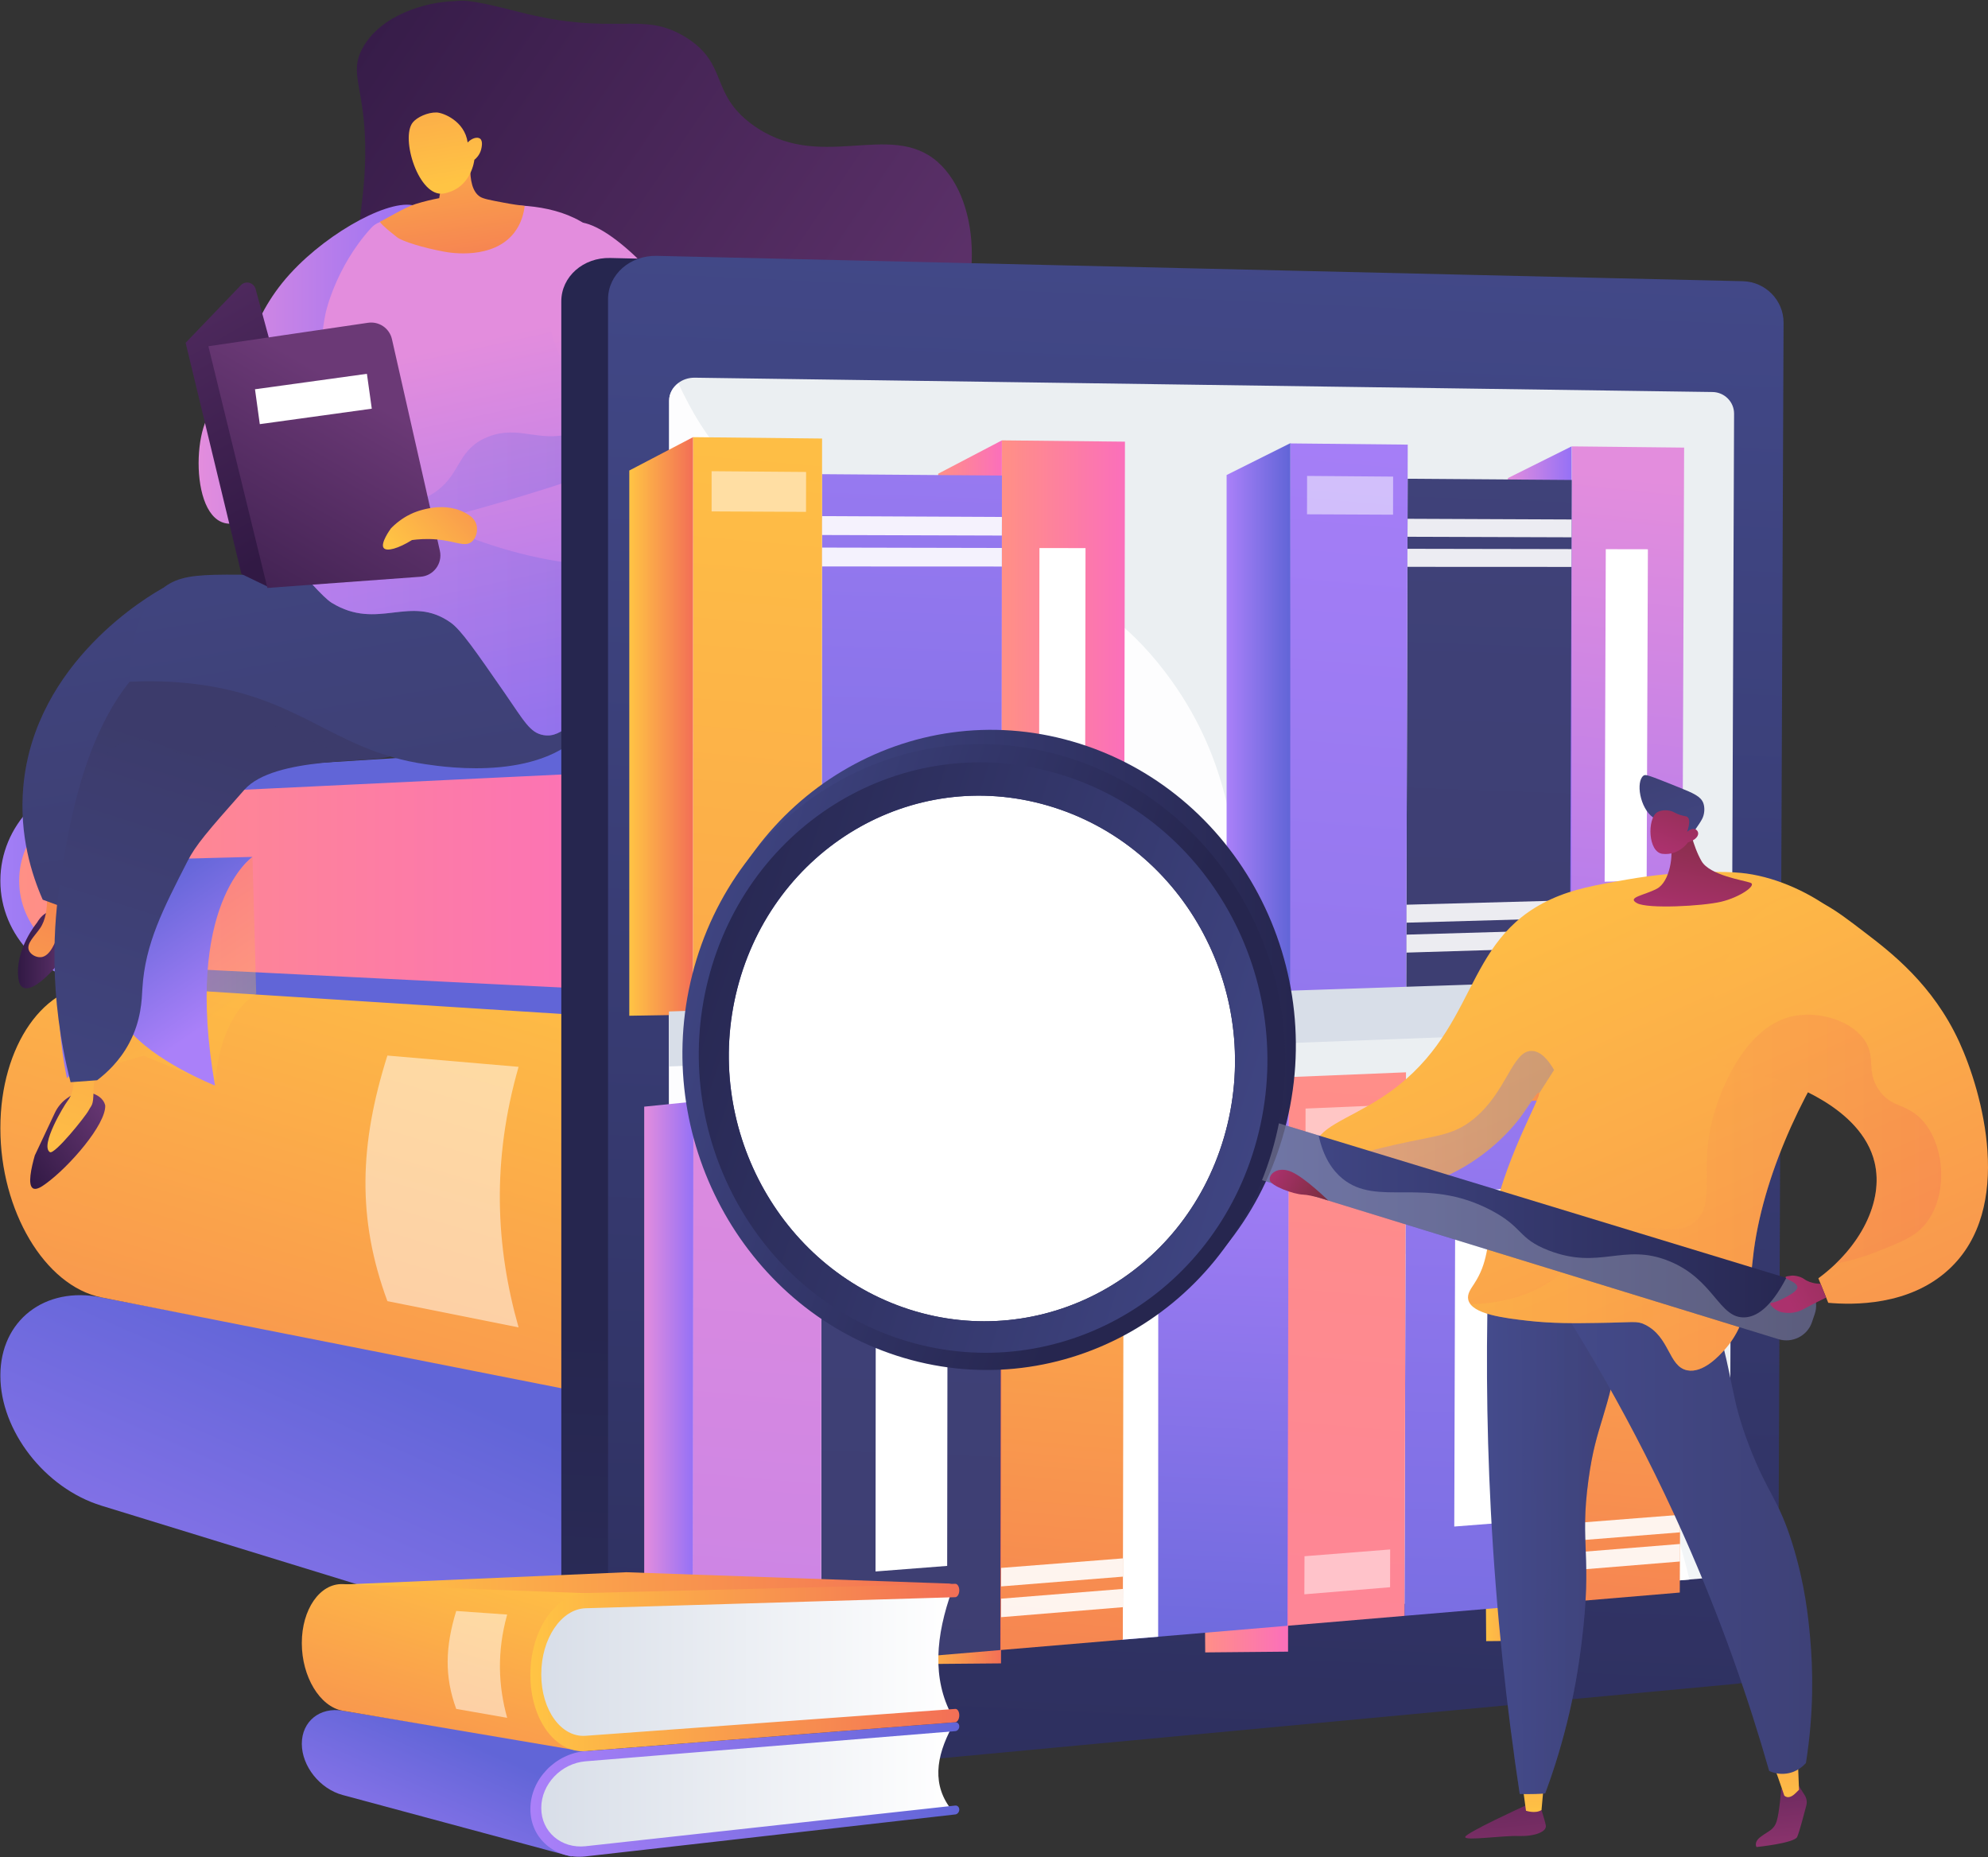 <svg version="1.2" xmlns="http://www.w3.org/2000/svg" viewBox="0 0 2611 2439" width="2611" height="2439"><rect x="0" y="0" width="2611" height="2439" fill="#333333" stroke="none"/><defs><linearGradient id="P" gradientUnits="userSpaceOnUse"/><linearGradient id="g1" x1="27.6" y1="2394.3" x2="327.6" y2="1711.8" href="#P"><stop stop-color="#aa80f9"/><stop offset="1" stop-color="#6165d7"/></linearGradient><linearGradient id="g2" x1="2291.4" y1="2199.2" x2="794.5" y2="2199.2" href="#P"><stop stop-color="#d8dee8"/><stop offset="1" stop-color="#fff"/></linearGradient><linearGradient id="g3" x1="760.4" y1="1807.3" x2="2319.3" y2="1807.3" href="#P"><stop stop-color="#aa80f9"/><stop offset="1" stop-color="#6165d7"/></linearGradient><linearGradient id="g4" x1="853.4" y1="1209.6" x2="465.4" y2="2516.4" href="#P"><stop stop-color="#ffc444"/><stop offset="1" stop-color="#f36f56"/></linearGradient><linearGradient id="g5" x1="2291.4" y1="1834.8" x2="794.5" y2="1834.8" href="#P"><stop stop-color="#d8dee8"/><stop offset="1" stop-color="#fff"/></linearGradient><linearGradient id="g6" x1="760.4" y1="1319.3" x2="2319.3" y2="1319.3" href="#P"><stop stop-color="#ffc444"/><stop offset="1" stop-color="#f36f56"/></linearGradient><linearGradient id="g7" x1="23" y1="996.4" x2="861.9" y2="996.4" href="#P"><stop stop-color="#ff9085"/><stop offset="1" stop-color="#fb6fbb"/></linearGradient><linearGradient id="g8" x1="-30" y1="973.6" x2="341.2" y2="977.6" href="#P"><stop stop-color="#aa80f9"/><stop offset="1" stop-color="#6165d7"/></linearGradient><linearGradient id="g9" x1="2291.4" y1="1317.5" x2="794.5" y2="1317.5" href="#P"><stop stop-color="#d8dee8"/><stop offset="1" stop-color="#fff"/></linearGradient><linearGradient id="g10" x1="760.4" y1="978.7" x2="2319.3" y2="978.7" href="#P"><stop stop-color="#aa80f9"/><stop offset="1" stop-color="#6165d7"/></linearGradient><linearGradient id="g11" x1="760.4" y1="1287.9" x2="2319.3" y2="1287.9" href="#P"><stop stop-color="#aa80f9"/><stop offset="1" stop-color="#6165d7"/></linearGradient><linearGradient id="g12" x1="79.3" y1="1469.1" x2="-30.1" y2="1307.1" href="#P"><stop stop-color="#ffc444"/><stop offset="1" stop-color="#f36f56"/></linearGradient><linearGradient id="g13" x1="98.2" y1="1464.2" x2="-15.4" y2="1296.1" href="#P"><stop stop-color="#aa80f9"/><stop offset="1" stop-color="#6165d7"/></linearGradient><linearGradient id="g14" x1="580.1" y1="-320.4" x2="1650.6" y2="406.7" href="#P"><stop stop-color="#311944"/><stop offset="1" stop-color="#6b3976"/></linearGradient><linearGradient id="g15" x1="260.9" y1="268.8" x2="559.7" y2="268.8" href="#P"><stop offset="0" stop-color="#e38ddd"/><stop offset="1" stop-color="#9571f6"/></linearGradient><linearGradient id="g16" x1="-27.4" y1="1457.2" x2="98.5" y2="1373" href="#P"><stop stop-color="#311944"/><stop offset="1" stop-color="#6b3976"/></linearGradient><linearGradient id="g17" x1="-32.8" y1="1536.1" x2="206.7" y2="817.4" href="#P"><stop stop-color="#ffc444"/><stop offset="1" stop-color="#f36f56"/></linearGradient><linearGradient id="g18" x1="23.6" y1="1194.8" x2="102.7" y2="1194.8" href="#P"><stop stop-color="#311944"/><stop offset="1" stop-color="#6b3976"/></linearGradient><linearGradient id="g19" x1="-123.4" y1="1452.8" x2="17" y2="1031.6" href="#P"><stop stop-color="#ffc444"/><stop offset="1" stop-color="#f36f56"/></linearGradient><linearGradient id="g20" x1="465.7" y1="724.5" x2="579.1" y2="1380.1" href="#P"><stop stop-color="#40447e"/><stop offset="1" stop-color="#3c3b6b"/></linearGradient><linearGradient id="g21" x1="-187.9" y1="1331.6" x2="-42.2" y2="870.4" href="#P"><stop stop-color="#40447e"/><stop offset="1" stop-color="#3c3b6b"/></linearGradient><linearGradient id="g22" x1="83.5" y1="1442.6" x2="231.9" y2="972.7" href="#P"><stop stop-color="#40447e"/><stop offset="1" stop-color="#3c3b6b"/></linearGradient><linearGradient id="g23" x1="546.7" y1="732.7" x2="653.1" y2="1348.2" href="#P"><stop stop-color="#40447e"/><stop offset="1" stop-color="#3c3b6b"/></linearGradient><linearGradient id="g24" x1="1090.2" y1="344.4" x2="1221.1" y2="942.7" href="#P"><stop offset="0" stop-color="#e38ddd"/><stop offset="1" stop-color="#9571f6"/></linearGradient><linearGradient id="g25" x1="646.5" y1="96.1" x2="690.5" y2="404" href="#P"><stop stop-color="#ffc444"/><stop offset="1" stop-color="#f36f56"/></linearGradient><linearGradient id="g26" x1="535.6" y1="251" x2="471.3" y2="-130.5" href="#P"><stop stop-color="#ffc444"/><stop offset="1" stop-color="#f36f56"/></linearGradient><linearGradient id="g27" x1="351.2" y1="507.8" x2="870.4" y2="507.8" href="#P"><stop stop-color="#aa80f9"/><stop offset="1" stop-color="#6165d7"/></linearGradient><linearGradient id="g28" x1="1042.9" y1="369.1" x2="1178.5" y2="988.9" href="#P"><stop offset="0" stop-color="#e38ddd"/><stop offset="1" stop-color="#9571f6"/></linearGradient><linearGradient id="g29" x1="20.3" y1="921.5" x2="-309.5" y2="346" href="#P"><stop stop-color="#311944"/><stop offset="1" stop-color="#6b3976"/></linearGradient><linearGradient id="g30" x1="45.6" y1="739.7" x2="249.4" y2="388.3" href="#P"><stop stop-color="#311944"/><stop offset="1" stop-color="#6b3976"/></linearGradient><linearGradient id="g31" x1="506.7" y1="709.9" x2="666.6" y2="559.1" href="#P"><stop stop-color="#ffc444"/><stop offset="1" stop-color="#f36f56"/></linearGradient><linearGradient id="g32" x1="2843.9" y1="1831.3" x2="2706.1" y2="4820" href="#P"><stop offset="0" stop-color="#26264f"/><stop offset="1" stop-color="#444b8c"/></linearGradient><linearGradient id="g33" x1="2981.7" y1="174.3" x2="2843.9" y2="3163" href="#P"><stop stop-color="#444b8c"/><stop offset="1" stop-color="#26264f"/></linearGradient><linearGradient id="g34" x1="2683.7" y1="353.6" x2="2567.6" y2="2873.8" href="#P"><stop offset=".5" stop-color="#ebeff2"/><stop offset="1" stop-color="#fff"/></linearGradient><linearGradient id="g35" x1="1315" y1="578.3" x2="1477.5" y2="578.3" href="#P"><stop stop-color="#ff9085"/><stop offset="1" stop-color="#fb6fbb"/></linearGradient><linearGradient id="g36" x1="1232.2" y1="578.3" x2="1315.9" y2="578.3" href="#P"><stop stop-color="#ff9085"/><stop offset="1" stop-color="#fb6fbb"/></linearGradient><linearGradient id="g37" x1="2285.9" y1="190.3" x2="2219.8" y2="1990.5" href="#P"><stop stop-color="#aa80f9"/><stop offset="1" stop-color="#6165d7"/></linearGradient><linearGradient id="g38" x1="2761.4" y1="532.6" x2="2494.2" y2="3521.5" href="#P"><stop stop-color="#ffc444"/><stop offset="1" stop-color="#f36f56"/></linearGradient><linearGradient id="g39" x1="826.5" y1="574.1" x2="910.2" y2="574.1" href="#P"><stop stop-color="#ffc444"/><stop offset="1" stop-color="#f36f56"/></linearGradient><linearGradient id="g40" x1="3859" y1="811.8" x2="3748.4" y2="1828.2" href="#P"><stop offset="0" stop-color="#e38ddd"/><stop offset="1" stop-color="#9571f6"/></linearGradient><linearGradient id="g41" x1="1980.4" y1="586.2" x2="2064.1" y2="586.2" href="#P"><stop offset="0" stop-color="#e38ddd"/><stop offset="1" stop-color="#9571f6"/></linearGradient><linearGradient id="g42" x1="3034.8" y1="217.7" x2="2971.7" y2="1935.4" href="#P"><stop stop-color="#40447e"/><stop offset="1" stop-color="#3c3b6b"/></linearGradient><linearGradient id="g43" x1="3516.7" y1="548.5" x2="3261.9" y2="3398.5" href="#P"><stop stop-color="#aa80f9"/><stop offset="1" stop-color="#6165d7"/></linearGradient><linearGradient id="g44" x1="1611" y1="582" x2="1694.7" y2="582" href="#P"><stop stop-color="#aa80f9"/><stop offset="1" stop-color="#6165d7"/></linearGradient><linearGradient id="g45" x1="3892.8" y1="1352.4" x2="3773" y2="2604.4" href="#P"><stop stop-color="#ffc444"/><stop offset="1" stop-color="#f36f56"/></linearGradient><linearGradient id="g46" x1="1946.9" y1="1399.7" x2="2061.5" y2="1399.7" href="#P"><stop stop-color="#ffc444"/><stop offset="1" stop-color="#f36f56"/></linearGradient><linearGradient id="g47" x1="3054.6" y1="1029.2" x2="2990.9" y2="2762.9" href="#P"><stop stop-color="#aa80f9"/><stop offset="1" stop-color="#6165d7"/></linearGradient><linearGradient id="g48" x1="3532.5" y1="1375.3" x2="3276.7" y2="4237" href="#P"><stop stop-color="#ff9085"/><stop offset="1" stop-color="#fb6fbb"/></linearGradient><linearGradient id="g49" x1="1578" y1="1414.6" x2="1692.6" y2="1414.6" href="#P"><stop stop-color="#ff9085"/><stop offset="1" stop-color="#fb6fbb"/></linearGradient><linearGradient id="g50" x1="2817" y1="1480.2" x2="2770.9" y2="2390.5" href="#P"><stop stop-color="#aa80f9"/><stop offset="1" stop-color="#6165d7"/></linearGradient><linearGradient id="g51" x1="3175.4" y1="1373.8" x2="3050" y2="2685.7" href="#P"><stop stop-color="#ffc444"/><stop offset="1" stop-color="#f36f56"/></linearGradient><linearGradient id="g52" x1="1197.8" y1="1429.9" x2="1315.6" y2="1429.9" href="#P"><stop stop-color="#ffc444"/><stop offset="1" stop-color="#f36f56"/></linearGradient><linearGradient id="g53" x1="2308.6" y1="1039.6" x2="2241.9" y2="2857.4" href="#P"><stop stop-color="#40447e"/><stop offset="1" stop-color="#3c3b6b"/></linearGradient><linearGradient id="g54" x1="2780" y1="1398.7" x2="2511.7" y2="4400.5" href="#P"><stop offset="0" stop-color="#e38ddd"/><stop offset="1" stop-color="#9571f6"/></linearGradient><linearGradient id="g55" x1="846.1" y1="1446.7" x2="910.7" y2="1446.7" href="#P"><stop offset="0" stop-color="#e38ddd"/><stop offset="1" stop-color="#9571f6"/></linearGradient><linearGradient id="g56" x1="451.8" y1="2064.7" x2="1249.9" y2="2064.7" href="#P"><stop stop-color="#ffc444"/><stop offset="1" stop-color="#f36f56"/></linearGradient><linearGradient id="g57" x1="414.9" y1="2510.8" x2="529.8" y2="2249.5" href="#P"><stop stop-color="#aa80f9"/><stop offset="1" stop-color="#6165d7"/></linearGradient><linearGradient id="g58" x1="709.7" y1="2267.6" x2="1250.4" y2="2267.6" href="#P"><stop stop-color="#d8dee8"/><stop offset="1" stop-color="#fff"/></linearGradient><linearGradient id="g59" x1="696.6" y1="2261.7" x2="1259.9" y2="2261.7" href="#P"><stop stop-color="#aa80f9"/><stop offset="1" stop-color="#6165d7"/></linearGradient><linearGradient id="g60" x1="727.4" y1="2046.9" x2="577" y2="2553.4" href="#P"><stop stop-color="#ffc444"/><stop offset="1" stop-color="#f36f56"/></linearGradient><linearGradient id="g61" x1="709.7" y1="2088.3" x2="1250.4" y2="2088.3" href="#P"><stop stop-color="#d8dee8"/><stop offset="1" stop-color="#fff"/></linearGradient><linearGradient id="g62" x1="696.6" y1="2079.9" x2="1259.9" y2="2079.9" href="#P"><stop stop-color="#ffc444"/><stop offset="1" stop-color="#f36f56"/></linearGradient><linearGradient id="g63" x1="1976.3" y1="2205.9" x2="2001.9" y2="2521.8" href="#P"><stop stop-color="#311944"/><stop offset="1" stop-color="#a03976"/></linearGradient><linearGradient id="g64" x1="1981.1" y1="2386.5" x2="1977" y2="2130.9" href="#P"><stop stop-color="#ffc444"/><stop offset="1" stop-color="#f36f56"/></linearGradient><linearGradient id="g65" x1="2372.6" y1="2196.4" x2="2394.8" y2="2471" href="#P"><stop stop-color="#311944"/><stop offset="1" stop-color="#a03976"/></linearGradient><linearGradient id="g66" x1="2305.1" y1="2381.6" x2="2300.9" y2="2126.2" href="#P"><stop stop-color="#ffc444"/><stop offset="1" stop-color="#f36f56"/></linearGradient><linearGradient id="g67" x1="1951.2" y1="1596.6" x2="2138.7" y2="1596.2" href="#P"><stop stop-color="#444b8c"/><stop offset="1" stop-color="#3e4177"/></linearGradient><linearGradient id="g68" x1="1950.7" y1="1596.4" x2="2138.7" y2="1595.9" href="#P"><stop stop-color="#444b8c"/><stop offset="1" stop-color="#3e4177"/></linearGradient><linearGradient id="g69" x1="2002.5" y1="1587.5" x2="2380.1" y2="1586.6" href="#P"><stop stop-color="#444b8c"/><stop offset="1" stop-color="#3e4177"/></linearGradient><linearGradient id="g70" x1="2285.2" y1="908.5" x2="2969.9" y2="2450.9" href="#P"><stop stop-color="#ffc444"/><stop offset="1" stop-color="#f36f56"/></linearGradient><linearGradient id="g71" x1="2165.2" y1="1193.9" x2="2199.7" y2="1044.6" href="#P"><stop stop-color="#ab316d"/><stop offset="1" stop-color="#792d3d"/></linearGradient><linearGradient id="g72" x1="2185.1" y1="1230.8" x2="2121" y2="1042.1" href="#P"><stop stop-color="#444b8c"/><stop offset="1" stop-color="#3e4177"/></linearGradient><linearGradient id="g73" x1="2158.1" y1="1105.4" x2="2211.2" y2="970.2" href="#P"><stop stop-color="#ab316d"/><stop offset="1" stop-color="#792d3d"/></linearGradient><linearGradient id="g74" x1="1739.8" y1="1380.1" x2="2041.1" y2="1380.1" href="#P"><stop stop-color="#aa80f9"/><stop offset="1" stop-color="#6165d7"/></linearGradient><linearGradient id="g75" x1="2551.7" y1="843.7" x2="3150.5" y2="2192.6" href="#P"><stop stop-color="#ffc444"/><stop offset="1" stop-color="#f36f56"/></linearGradient><linearGradient id="g76" x1="1931.4" y1="1332.5" x2="2549.5" y2="1332.5" href="#P"><stop stop-color="#ffc444"/><stop offset="1" stop-color="#f36f56"/></linearGradient><linearGradient id="g77" x1="1617.9" y1="1463.1" x2="2385.3" y2="1463.1" href="#P"><stop stop-color="#444b8c"/><stop offset="1" stop-color="#26264f"/></linearGradient><linearGradient id="g78" x1="910.3" y1="958.5" x2="1702" y2="958.5" href="#P"><stop stop-color="#444b8c"/><stop offset="1" stop-color="#26264f"/></linearGradient><linearGradient id="g79" x1="949.9" y1="716" x2="1652.1" y2="954.3" href="#P"><stop stop-color="#444b8c"/><stop offset="1" stop-color="#26264f"/></linearGradient><linearGradient id="g80" x1="1652.8" y1="2028.9" x2="710.7" y2="1718" href="#P"><stop stop-color="#444b8c"/><stop offset="1" stop-color="#26264f"/></linearGradient><linearGradient id="g81" x1="2334.2" y1="1680.7" x2="2517.3" y2="1584.5" href="#P"><stop stop-color="#ab316d"/><stop offset="1" stop-color="#792d3d"/></linearGradient><linearGradient id="g82" x1="1685" y1="1515.5" x2="1753.9" y2="1557.3" href="#P"><stop stop-color="#ab316d"/><stop offset="1" stop-color="#792d3d"/></linearGradient></defs><style>.a{fill:url(#g1)}.b{fill:url(#g2)}.c{fill:url(#g3)}.d{fill:url(#g4)}.e{fill:url(#g5)}.f{fill:url(#g6)}.g{fill:url(#g7)}.h{fill:url(#g8)}.i{fill:url(#g9)}.j{fill:url(#g10)}.k{fill:url(#g11)}.l{opacity:.5;mix-blend-mode:soft-light;fill:#fff}.m{opacity:.3;mix-blend-mode:multiply;fill:url(#g12)}.n{fill:url(#g13)}.o{fill:url(#g14)}.p{fill:url(#g15)}.q{fill:url(#g16)}.r{fill:url(#g17)}.s{fill:url(#g18)}.t{fill:url(#g19)}.u{fill:url(#g20)}.v{fill:url(#g21)}.w{opacity:.3;mix-blend-mode:multiply;fill:url(#g22)}.x{fill:url(#g23)}.y{fill:url(#g24)}.z{fill:url(#g25)}.A{fill:url(#g26)}.B{opacity:.3;mix-blend-mode:multiply;fill:url(#g27)}.C{fill:url(#g28)}.D{fill:url(#g29)}.E{fill:url(#g30)}.F{fill:url(#g31)}.G{mix-blend-mode:soft-light;fill:#fff}.H{fill:url(#g32)}.I{fill:url(#g33)}.J{fill:url(#g34)}.K{opacity:.9;mix-blend-mode:soft-light;fill:#fff}.L{fill:#fff}.M{fill:url(#g35)}.N{fill:url(#g36)}.O{fill:url(#g37)}.P{fill:url(#g38)}.Q{fill:url(#g39)}.R{fill:url(#g40)}.S{fill:url(#g41)}.T{fill:url(#g42)}.U{fill:url(#g43)}.V{fill:url(#g44)}.W{fill:#d8dee8}.X{fill:url(#g45)}.Y{fill:url(#g46)}.Z{fill:url(#g47)}.a0{fill:url(#g48)}.a1{fill:url(#g49)}.a2{fill:url(#g50)}.a3{fill:url(#g51)}.a4{fill:url(#g52)}.a5{fill:url(#g53)}.a6{fill:url(#g54)}.a7{fill:url(#g55)}.a8{fill:url(#g56)}.a9{fill:url(#g57)}.aa{fill:url(#g58)}.ab{fill:url(#g59)}.ac{fill:url(#g60)}.ad{fill:url(#g61)}.ae{fill:url(#g62)}.af{fill:url(#g63)}.ag{fill:url(#g64)}.ah{fill:url(#g65)}.ai{fill:url(#g66)}.aj{fill:url(#g67)}.ak{opacity:.3;mix-blend-mode:multiply;fill:url(#g68)}.al{fill:url(#g69)}.am{fill:url(#g70)}.an{fill:url(#g71)}.ao{fill:url(#g72)}.ap{fill:url(#g73)}.aq{opacity:.3;mix-blend-mode:multiply;fill:url(#g74)}.ar{fill:url(#g75)}.as{opacity:.3;mix-blend-mode:multiply;fill:url(#g76)}.at{fill:url(#g77)}.au{fill:url(#g78)}.av{opacity:.3;mix-blend-mode:multiply;fill:#d8dee8}.aw{fill:url(#g79)}.ax{fill:url(#g80)}.ay{fill:url(#g81)}.az{fill:url(#g82)}</style><path class="a" d="m902 2213.7l-768.8-236.4c-74.9-23.1-132.7-99-132.7-170.4v-0.8c0-71.4 57.8-117.6 132.7-102.3l826.4 158.4z"/><path class="b" d="m2291.4 2117.4l-1351.2 81.6c-80.2 4.8-145.7-52-145.7-127.1v-50.9c0-75 65.5-138.5 145.7-141.9l1351.2-56.5z"/><path class="c" d="m2303.8 2132.4l-1352.8 83c-104.6 6.4-190.6-68.1-190.6-166.1v-1.1c0-98 86-181.2 190.6-185.5l1352.8-55.4c8.6-0.3 15.5 6.4 15.5 15.1 0 8.7-6.9 16-15.5 16.4l-1352.8 58c-84.2 3.6-153.3 70.7-153.3 149.5v1.1c0 78.8 69.1 138.9 153.3 133.9l1352.8-80.4c8.6-0.5 15.5 6.1 15.5 14.8 0 8.7-6.9 16.1-15.5 16.7z"/><path class="d" d="m935.3 1862.2l-802.1-158.4c-74.9-15.3-132.7-114.4-132.7-221.6v-1.2c0-107.2 57.8-191.6 132.7-187.9l852.5 42.3z"/><path class="e" d="m2291.4 1784.2l-1279 50.5c-119.7 4.7-217.9-82.8-217.9-195.4v-76.4c0-112.7 98.2-205.1 217.9-206.5l1279-14.9z"/><path class="f" d="m2303.8 1807.3l-1352.8 55.4c-104.6 4.3-190.6-111.9-190.6-259.1v-1.6c0-147.2 86-267.8 190.6-268.9l1352.8-13.8c8.6-0.1 15.5 10.4 15.5 23.4 0 13-6.9 23.7-15.5 23.8l-1352.8 17.8c-84.2 1.1-153.3 98.3-153.3 216.7v1.6c0 118.4 69.1 212.1 153.3 208.9l1352.8-51.4c8.6-0.3 15.5 10 15.5 23 0 13-6.9 23.9-15.5 24.2z"/><path class="g" d="m861.9 1312.4l-736.6-32.8c-57.5-2.6-102.3-49.4-102.3-104.6v-37.5c0-55.3 44.8-102.2 102.3-105.1l736.6-36z"/><path class="h" d="m777.5 1334.1l-644.3-41c-74.9-3.7-132.7-64.6-132.7-136v-0.8c0-71.4 57.8-132.6 132.7-136.6l642.2-40.1c12.4-0.6 126.6 6.4 126.6 15.9 0 9.4-96 18.4-108.3 18.9l-660.5 31.7c-60.7 2.7-108 52-108 110.1v0.8c0 58.1 47.3 107.3 108 109.7l660.5 33c12.3 0.5 108.3 5 108.3 14.5 0 9.4-112.2 20.5-124.5 19.9z"/><path class="i" d="m2291.4 1303.7l-1496.9 13.8v-322.5l1496.9 13.9z"/><path class="j" d="m2303.8 1025.7l-1524.8-12.6c-10.3-0.1-18.6-7.9-18.6-17.4 0-9.5 8.3-17.1 18.6-17l1524.8 15.6c8.6 0 15.5 7.1 15.5 15.8 0 8.7-6.9 15.6-15.5 15.6z"/><path class="k" d="m2303.8 1319.3l-1524.8 15.6c-10.3 0.1-18.6-7.6-18.6-17.1 0-9.5 8.3-17.3 18.6-17.4l1524.8-12.5c8.6-0.1 15.5 6.9 15.5 15.5 0 8.7-6.9 15.8-15.5 15.9z"/><path class="l" d="m681.1 1743.2l-172.3-34.5c-39.9-107.9-36.9-205.9 0-322.5l172.3 14.8c-35.5 123.6-30.1 236.2 0 342.2z"/><path class="m" d="m336.5 1305l-4.9-179.7-171.1 169.9c0 0-87.4 39.3-72.6 120.6l100.9-29.6 93.6 39.4c0 0 2.4-87.5 54.1-120.6z"/><path class="n" d="m142.1 1130.2l189.5-4.9c0 0-91.1 61.6-49.2 300.3 0 0-81.3-32-115.7-76.3l-78.8 66.5c0 0-46.8-204.3 54.2-285.6z"/><path class="o" d="m480.3 323.6c-18.1-11.7-1.6-45.7-0.6-118.9 1.1-89.6-22.7-106.3-3.5-141.5 23.3-43 82.2-60.8 121.2-61.7 8.6-0.2 10.6-4.8 82.7 13.8 129.8 33.6 162.3-2.4 220.5 33.6 56.1 34.8 31.5 72.9 86.1 113.7 88.4 66.1 181.4-5.4 244.6 49.9 59.7 52.4 61.1 185.7-1.7 258.4-71.3 82.5-199.8 57.7-286 41.3-18.1-3.4-109.6-22.6-204.9-93-52.8-38.9-89-80.4-112-111.1-5.4-6.1-13.8-13.4-25-14.6-13.3-1.4-24.1 6.7-29.3 10.3-27.1 18.8-74.4 31.3-92.1 19.8z"/><path class="p" d="m552.8 274.5c-23.2-21.2-106 19.6-160.9 73.7-64.6 63.6-59.6 115.1-115.9 194.1-28 39.3-21.1 184.6 54.2 135.4 52.3-34.1 79.2-79.4 130.9-168.5 51.8-89.4 120.8-208.3 91.7-234.7z"/><path class="q" d="m45.7 1517.4l26.4-56.1c3.8-8 9.6-14.8 16.9-19.7l13.1-8.7c0 0 31.3-0.9 36.1 18.8 1.1 24.9-47.4 80.7-78.1 102.8-5 3.7-12.3 8.6-16.7 6.1-7.5-4.3-2.2-27.3 2.3-43.2z"/><path class="r" d="m95.3 1402.4c4.2 24-1.1 36.6-6.7 43.6-4 4.9-36.4 58.3-23.1 67 6 3.9 47.1-47.2 51.1-55.1 3.6-7 6-5.4 6.2-24.7 0.1-12.7 2.7-22.9 4.8-29.3q-16.2-0.8-32.3-1.5z"/><path class="s" d="m48.6 1211.7c0 0-29.2 34.8-24.5 73.1 4.8 38.2 56-17.7 63.1-36.6 7.1-18.9 15.5-45.8 15.5-45.8 0 0-35.9-22.3-54.1 9.3z"/><path class="t" d="m59.7 1157.1c0 0 8 40.6-7.2 62.1-7.5 10.7-17.7 19.7-14.7 28.4 2 5.8 9.6 10 16.1 9.4 12.3-1.3 19.1-20.2 24-33.5 7.1-19.7 11-61.8 11-61.8z"/><path class="u" d="m83 1191.4q-13.5-4.9-26.9-9.9c-14.1-32-31.2-84.6-25.5-148.5 14.7-164.4 166.8-251.6 183.7-260.9 41.4 20.8 83.4 50.1 84.9 87.1 1.9 46.4-61.3 70.9-120.7 138.8-35.7 40.7-73.8 101.4-95.5 193.4z"/><path class="v" d="m92.7 1421.2c-29.7-116-22.1-210.7-13.5-265.2 12.9-82.4 39.3-250.1 151.2-312.6 24.4-13.6 59.4-25.9 102-63.8 35.5-31.7 58.1-65 71.8-88.5 149.7-43.9 287.7-26.1 348.7 54.1 7 9.3 24.6 29.4 28 59.1 7.7 66.9-58.1 147.5-131.9 164.4-93.8 21.4-53.8-7.4-136.9 24.7-23.2 8.9-151.7-0.7-191.1 43.7-50.1 56.5-64 73-74.7 93.8-31.7 62.2-55.8 108-59.3 167.5-0.8 13.8-1.3 41.8-17.6 72-12.4 23.2-29.3 38.6-41.8 48.2q-17.5 1.3-34.9 2.6z"/><path class="w" d="m780.9 804.3c-3.4-29.7-21-49.8-28-59.1-61-80.2-199-98-348.7-54.1-13.7 23.5-36.3 56.8-71.8 88.5-42.6 37.9-77.6 50.2-102 63.8-68.4 38.2-104.8 115.5-125.7 188.8 31.1-48.2 57.7-61 78.3-61.3 29.5-0.3 42.6 24.9 77.8 21.5 33.7-3.3 39.5-31.3 76.8-38.4 32.1-6.1 55.8 11.5 80.6 23.1 103.1 48.3 225.9-16.1 231.5-18.7 60.6-27.8 139.3-83.8 131.2-154.1z"/><path class="x" d="m170.3 895.3c16.9-0.9 43-1.4 74.5 1.7 149.3 14.7 190.5 88.6 314 106.6 29.2 4.3 159.2 23.3 215.5-51.9 40.4-53.9 34.3-146.9-9.9-183.5-18.7-15.5-37.3-15-157.1-13.9-45.2 0.4-90.3 0.5-135.4 1.1-191.1 2.4-227.6-10.8-262.4 20.8-16.2 14.7-39.9 46.4-39.2 119.1z"/><path class="y" d="m573.6 282.3c0 0 150.8-44 217.3 31.2 12.2 13.8 21.8 31.9 28.8 67 35.8 178.5-99.5 285.8-46.2 380 21.2 37.4 58.4 48.7 84.9 115.9 4.5 11.4 20.7 52.5 5.8 65.5-13.1 11.4-34.6-12.7-72.9-8-40.5 4.9-50 36-77.3 31.5-17.8-2.9-25.4-18.1-51.6-56-38-54.8-56.9-82.2-70.5-91.8-53.6-37.9-95.1 11.5-156.3-26-22.1-13.6-104.2-119.2-80-90.2 57.4-71.7 70.8-130.8 72.2-171.9 1.5-45.1-11.5-65.6 0-118.9 0 0 12.8-59.4 59-110.5 6.7-7.3 14.6-15 86.8-17.8z"/><path class="z" d="m622.1 184.4c-2.1 9.6-12.5 60.8 8.5 74 4.5 2.8 13.2 4.4 30.7 7.7 11.4 2.2 21 3.5 27.8 4.3-1 8.6-3.9 22.5-13.8 35.3-27.8 35.6-83.5 26.4-91.4 24.9-28-5.1-55.6-13.7-62.3-19-10.1-8.1-18.1-14.1-22.8-20.3 10.8-5.2 32.7-19 47.4-23.5 11-3.4 21.3-5.8 30.7-7.6q2.3-14.8 4.6-29.6 20.3-23.1 40.6-46.2z"/><path class="A" d="m623 209.9c0 0-3.7 37.6-40.2 44.2-32.7 5.9-57.3-73-40.6-93.4 5.6-6.8 19.4-13.3 31.3-13 8.4 0.3 36.8 11.1 40.7 39.4 5.7-5.9 12.7-7.6 16.2-5.1 4.4 3.1 2 12.3 1.5 14.4-1.9 7.2-6.6 11.7-8.9 13.5z"/><path class="B" d="m355.6 701.4c6.9-8.6 13.1-17.1 18.8-25.3 31.7-10.6 59.1-14.6 81.2-15.7 49.9-2.4 77.2 9.4 111.2-11.1 38.5-23.2 31.7-55.4 68.9-73.3 39.1-18.9 66.8 2.4 104.5-4.5 22.7-4.1 50.4-19.4 78.7-63.7-21.7 106.8-84.6 183.3-45.4 252.7 21.2 37.4 58.4 48.7 84.9 115.9 4.5 11.4 20.7 52.5 5.8 65.5-13.1 11.4-34.6-12.7-72.9-8-40.5 4.9-50 36-77.3 31.5-17.8-2.9-25.4-18.1-51.6-56-38-54.8-56.9-82.2-70.5-91.8-53.6-37.9-95.1 11.5-156.3-26-22.1-13.6-104.2-119.2-80-90.2z"/><path class="C" d="m623.6 708.3q-6.7-17.6-13.4-35.2c49.1-13.4 117-33.3 186.7-58.2 10.9-3.9 23.8-8.7 28.1-20.2 11.9-32.2-63.8-65.6-93.2-135.8-27.3-65.1-12.3-155.3 19.3-165.9 65.7-22.2 298.8 267.9 215.6 390.2-47.1 69.2-192.2 80.2-343.1 25.1z"/><path class="D" d="m430.4 710c-6.5-5.6-75-257.6-94.7-330.5-2.4-8.6-13.2-11.4-19.4-4.9l-72.5 75.6 73.3 303.6 38 18.3c0 0 82.9-55.5 75.3-62.1z"/><path class="E" d="m577.7 723.2l-62.9-277.7c-3.2-14.4-17-23.8-31.5-21.6l-209.6 30.8 77.5 317.4 201.1-14.7c17.2-1.2 29.2-17.5 25.4-34.2z"/><path class="F" d="m610.2 673.1c-30.8-16.3-67.7 0.4-70 1.6-6.8 3.2-16.7 8.9-26.6 19-1.2 1.6-14.5 20.1-9.6 26 3.9 4.8 19 0.8 37.1-10.5 7.7-1 19-2 32.6-0.8 24.9 2.3 36.3 10.2 45.4 3.4 6.6-5 8.9-15.5 6.5-23.3-2.6-8.4-10.1-12.6-15.4-15.4z"/><path class="G" d="m488.3 536.7l-147.1 20.3-6.3-45.8 147-20.3z"/><path class="H" d="m2281.1 426.5c0.1-29.3-23.8-53.7-53.5-54.4l-1426.1-33.3c-35.5-0.9-64.3 24.6-64.3 56.9v1899.3c0 31.9 28.7 55.1 63.9 51.8l1419.3-132.9c29.5-2.8 53.5-28.6 53.6-57.6z"/><path class="I" d="m2342.5 423.7c0.1-29.3-23.8-53.7-53.4-54.4l-1426.2-33.3c-35.5-0.9-64.3 24.6-64.3 56.9v1899.3c0 32 28.7 55.1 64 51.8l1419.2-132.9c29.6-2.7 53.5-28.6 53.6-57.6z"/><path class="J" d="m2277.5 543.4l-5.8 1498.5c-0.1 15.4-12.8 29-28.6 30.3l-1331.1 112.7c-18.5 1.5-33.5-10.8-33.5-27.6l0.3-1631.1c0-9.3 4.5-17.5 11.7-23 5.9-4.6 13.6-7.3 22-7.2l1336.6 18.8c15.8 0.2 28.5 13 28.4 28.6z"/><path class="K" d="m2218.9 2074.3l-1305.9 110.5c-18.5 1.6-34.5-10.7-34.5-27.5l0.3-1631.1c0-9.3 5-17.5 12.2-23 4.3 9.7 9.1 19.2 14.1 28.5 147 275.1 440.5 91.5 633.8 362.5 151.2 211.9 33.7 414.9 204.4 650 134.7 185.6 255.4 120.2 378.1 298.8 47.2 68.8 77.8 149.2 97.5 231.3z"/><g style="opacity:.5;mix-blend-mode:soft-light"><path class="L" d="m1692.4 1512.3l-216.6 10.1 0.1-24.2 216.6-9.7z"/><path class="L" d="m1691 2092.8l-216.2 17.8v-24l216.3-17.5z"/></g><path class="M" d="m1476.2 1313.4l-161.2 5.4 1-740.5 161.5 1.7z"/><path class="G" d="m1425 1175.2l-60.5 1.5 0.7-457 60.5 0.1z"/><path class="N" d="m1315.9 578.3l-83.7 43.8v699.5l82.8-2.8z"/><path class="O" d="m1315 1318.8l-235.9 8 0.6-704.1 236.2 1.8z"/><g style="opacity:.9;mix-blend-mode:soft-light"><path class="L" d="m1315.8 703.3l-236.2-0.7v-24.8l236.3 1.1z"/><path class="L" d="m1315.8 744l-236.2-0.1v-24.8l236.2 0.5z"/></g><g style="opacity:.9;mix-blend-mode:soft-light"><path class="L" d="m1315.1 1226.7l-235.9 6.7v-24.7l235.9-6.3z"/><path class="L" d="m1315.1 1267.4l-235.9 7.2v-24.7l235.9-6.9z"/></g><path class="P" d="m1079.1 1326.8l-169.1 5.7 0.2-758.4 169.5 1.8z"/><path class="l" d="m1058.6 672.2l-124-0.6v-52.8l124.1 1z"/><path class="Q" d="m910.2 574.1l-83.7 43.8v716l83.5-1.4z"/><path class="R" d="m2209.2 1288.6l-147.2 4.9 2.4-707.3 147.5 1.6z"/><path class="G" d="m2162.7 1156.5l-55.2 1.4 1.5-436.7 55.3 0.1z"/><path class="S" d="m2064.1 586.2l-83.7 41.7v670.2l83.5-4.6z"/><path class="T" d="m2062 1293.5l-215.1 7.3 1.9-672.1 215.5 1.6z"/><g style="opacity:.9;mix-blend-mode:soft-light"><path class="L" d="m2064 705.6l-215.4-0.7 0.1-23.6 215.4 0.9z"/><path class="L" d="m2063.9 744.5l-215.4-0.1 0.1-23.7 215.4 0.4z"/></g><g style="opacity:.9;mix-blend-mode:soft-light"><path class="L" d="m2062.3 1205.6l-215.1 6.1 0.1-23.6 215.1-5.8z"/><path class="L" d="m2062.2 1244.4l-215.1 6.6v-23.6l215.2-6.3z"/></g><path class="U" d="m1846.9 1300.8l-154 5.2 1.7-723.7 154.3 1.6z"/><path class="l" d="m1829.6 675.9l-113-0.5 0.1-50.4 113 0.9z"/><path class="V" d="m1694.7 582l-83.7 41.8v682.2l83.5-1.3z"/><path class="W" d="m2274.5 1347.9l-1395.9 52.6v-72.2l1396.1-46.8z"/><path class="X" d="m2206.2 2091.4l-146.9 12.4 2.4-704.3 147.1-5.9z"/><g style="opacity:.9;mix-blend-mode:soft-light"><path class="L" d="m2208.6 1449.9l-147.1 6.5 0.1-23.3 147.1-6.2z"/><path class="L" d="m2208.5 1488.3l-147.1 6.8v-23.2l147.2-6.6z"/></g><g style="opacity:.9;mix-blend-mode:soft-light"><path class="L" d="m2206.5 2012.3l-146.9 11.7 0.1-23.2 146.9-11.5z"/><path class="L" d="m2206.4 2050.6l-147 12 0.1-23.2 147-11.8z"/></g><path class="Y" d="m2061.5 1399.7l-114.6 6.6 5 748.9 108.7-1z"/><path class="Z" d="m2059.3 2103.8l-214.7 18.2 1.9-669.2 215-9.3z"/><path class="G" d="m1995.9 1998l-85.9 6.7 1.3-440 86-4.4z"/><path class="a0" d="m1844.6 2122l-153.7 13 1.7-720.5 154-6.3z"/><path class="l" d="m1827.3 1500.8l-112.7 5.2 0.1-50.2 112.7-4.8z"/><path class="l" d="m1825.7 2084.4l-112.6 9.3 0.2-50 112.5-8.9z"/><path class="a1" d="m1692.6 1414.6l-114.6 6.5 4.9 748.9 108.8-1z"/><path class="a2" d="m1690.9 2135l-216.2 18.3 1.3-714 216.6-9z"/><path class="G" d="m1521.1 2149.4l-47.4 3.9 0.2-714.2 47.4-1.7z"/><path class="a3" d="m1474.7 2153.3l-160.9 13.6 1-737.1 161.2-6.6z"/><g style="opacity:.9;mix-blend-mode:soft-light"><path class="L" d="m1475.9 1482.2l-161.2 7.1 0.1-24.4 161.1-6.8z"/><path class="L" d="m1475.8 1522.4l-161.1 7.4v-24.3l161.2-7.3z"/></g><g style="opacity:.9;mix-blend-mode:soft-light"><path class="L" d="m1474.8 2070.5l-160.9 12.9 0.1-24.3 160.9-12.6z"/><path class="L" d="m1474.8 2110.6l-160.9 13.2v-24.3l160.9-12.9z"/></g><path class="a4" d="m1315.6 1429.9l-117.8 13.6v741.9l116.9-1z"/><path class="a5" d="m1313.8 2166.9l-235.3 19.9 0.5-700.9 235.8-10.1z"/><path class="G" d="m1244 2056.4l-94.1 7.3 0.4-460.7 94.3-4.7z"/><path class="a6" d="m1078.5 2186.8l-168.8 14.3 0.3-754.9 169-6.9z"/><path class="l" d="m1058 1536.3l-123.7 5.7v-52.6l123.7-5.3z"/><path class="l" d="m1057.6 2147.5l-123.5 10.2v-52.4l123.5-9.8z"/><path class="a7" d="m910.7 1446.7l-64.6 6.6v748.8l63.6-1z"/><path class="a8" d="m451.8 2080.8l370.8-16.1 427.3 15-421.5 92.1z"/><path class="a9" d="m750.6 2438.2l-300.4-80.9c-30.3-8.1-53.8-38.1-53.8-67.2v-0.3c0-29 23.5-48.5 53.8-43.2l322.2 52.7z"/><path class="aa" d="m1250.4 2377.5l-485.4 54.2c-30.4 3.4-55.3-17.8-55.3-47.4v-20.1c0-29.6 24.9-55.6 55.3-58l485.4-38.6c-21.5 39.9-26.4 77.4 0 109.9z"/><path class="ab" d="m1254.6 2382.8l-485.5 55.1c-39.6 4.5-72.5-23.3-72.5-62v-0.4c0-38.7 32.9-72.8 72.5-75.9l485.5-37.9c2.9-0.2 5.3 2.2 5.3 5.5 0 3.2-2.4 6-5.3 6.2l-485.5 39.6c-31.9 2.6-58.2 30-58.2 61.1v0.4c0 31.1 26.3 53.5 58.2 50l485.5-53.4c2.9-0.3 5.3 2.1 5.3 5.3 0 3.2-2.4 6.1-5.3 6.4z"/><path class="ac" d="m763.2 2299.6l-313-53c-30.3-5.3-53.8-45-53.8-88.6v-0.5c0-43.7 23.5-78.3 53.8-77.2l332 12.4z"/><path class="ad" d="m1250.4 2253.3l-458.2 34.5c-45.1 3.4-82.5-29.8-82.5-74.2v-30.1c0-44.5 37.4-81.5 82.5-82.8l458.2-12.4c-21.5 59.9-26.4 116 0 165z"/><path class="ae" d="m1254.6 2261.7l-485.5 37.9c-39.6 3.1-72.5-41.6-72.5-99.8v-0.6c0-58.1 32.9-106.2 72.5-107.2l485.5-12.1c2.9-0.1 5.3 3.8 5.3 8.6 0 4.9-2.4 8.9-5.3 9l-485.5 14.5c-31.9 1-58.2 39.8-58.2 86.5v0.6c0 46.7 26.3 82.8 58.2 80.4l485.5-35.3c2.9-0.3 5.3 3.5 5.3 8.4 0 4.8-2.4 8.9-5.3 9.1z"/><path class="l" d="m666.1 2255.9l-66.9-11.7c-15.6-42.6-14.4-81.8 0-128.6l66.9 4.7c-13.7 49.3-11.6 93.9 0 135.6z"/><path class="af" d="m2002.4 2371.6c0 0-76.8 35.1-78 40.7-1.3 5.6 49.4-2 70.1-1.2 20.6 0.7 37.6-5.4 35.7-14.2-1.8-8.7-9.1-30.7-9.1-30.7z"/><path class="ag" d="m1999.5 2343.3l4.7 34.6c0 0 12.2 4.3 20.4-0.9l3.4-37.9z"/><path class="ah" d="m2361.3 2343.3l9 14.3c2.5 4 3.3 8.8 2.1 13.4-3.1 11.9-9.3 35.2-12 41.3-3.7 8.2-53.4 13.3-53.4 13.3 0 0-4.4-6.3 5.9-13.8 10.3-7.6 16.9-8.8 20.5-19.9 3.6-11.1 6-42.6 6-42.6z"/><path class="ai" d="m2324.1 2306.9c3.2 2.6 19.3 51 19.3 51 0 0 5.2 6.6 15-3.2 9.8-9.7 4.4-4.3 4.4-4.3l-1.9-47.7z"/><path class="aj" d="m1955.5 1648.3c-3.8 103.3-3.7 215.4 2.5 335.1 7.1 134.9 20.8 259.5 38 372.5q9.4 0.3 19.8 0 7-0.2 13.6-0.7c8.7-23.4 19-54.3 28.2-91.1 9.7-38.7 15.5-73.5 19.6-106.7 14.6-116.9-2.8-127.1 9-213.7 10.4-76.8 25.6-79.8 43.1-188.8 18.9-118.2 4.6-135.9-2.4-142.3-29.8-27.2-99.5-8.4-171.4 35.7z"/><path class="ak" d="m2126.9 1612.6c-28.4-25.9-93.1-10-161.4 29.8 78.9 84.9 87.6 140 78.2 175.8-10.5 40.5-42.9 52.2-42.7 96.4 0.3 54.4 49.4 68.6 48.5 126.1-0.6 38.1-22.2 37.7-27.2 84.7-5.9 55.6 22.3 74.7 13.3 115.8-3.9 17.7-15 40.8-46.8 64.7 2.3 16.9 4.7 33.6 7.2 50 6.3 0.2 12.9 0.2 19.8 0q7-0.2 13.6-0.7c8.7-23.4 19-54.3 28.2-91.1 9.7-38.7 15.5-73.5 19.6-106.7 14.6-116.9-2.8-127.1 9-213.7 10.4-76.8 25.6-79.8 43.1-188.8 18.9-118.2 4.6-135.9-2.4-142.3z"/><path class="al" d="m2004.3 1646.5c67.9 99 141.3 222.2 207 369.7 49.7 111.5 85.7 216.2 112.3 309.5 3.5 1.6 11.9 4.9 22.7 3.4 14.6-1.9 23.3-11.3 25.6-13.9 10.6-67 9.2-123.7 5.5-164.6-2.4-26.2-6.6-69.8-23.4-123.6-18.9-60.3-31.7-63.6-56.3-127.4-25.5-66.2-19.4-82.7-43.8-165.6-10.1-34-26.9-84.7-54.6-145.2q-97.5 28.8-195 57.7z"/><path class="am" d="m1728.1 1506.9c0.6 24 40.2 45.3 72.1 51.8 74.5 15.2 160.9-39 201.9-98.9 8-11.7 17-26 19.1-24.9 4.9 2.5-39.9 76.1-59.3 159.8-9.9 42.8-7.3 62.9-25.9 91.4-4.2 6.5-9.4 13.2-7.6 20.8 4.6 19.2 48.3 24.1 78.7 27.6 32 3.6 61.9 3.3 91.5 2.8 47.3-0.6 51-3.1 61.8 2.2 32.9 16.1 30.7 54.8 55.4 60 20.8 4.3 41.9-18.9 48.6-26.3 34.7-38.2 32.9-84.3 39-130.9 14.4-108.2 73.1-226.7 130.6-301.7 17.5-22.7 29.6-34.7 30.4-55.9 2.2-62-96.2-130.6-178-138.4-22.5-2.2-62.7-1.5-100.3 2-15.1 1.5-31.1 3.6-48.4 6.6-41.8 7.3-70.8 12.4-100.5 25.9-119.5 54.7-93.4 176.5-222.8 260.7-44.5 28.9-87 40.1-86.3 65.4z"/><path class="an" d="m2217.9 1081.9c0 0 5.1 28.6 16.9 49 10.7 18.5 54.9 25.1 64.1 28.3 9.2 3.2-13.9 19.2-38.4 25-24.6 5.8-96.4 9.6-110.4 1.9-14.1-7.7 9.1-10.1 26-19 16.9-8.9 22.5-44.9 17.3-60.3-5.2-15.3 24.5-24.9 24.5-24.9z"/><path class="ao" d="m2171.2 1073.6c-17.8-12.7-22.7-47.2-12.8-54.9 2.8-2.2 5.5-1.2 45.7 14.9 20 8 29.8 12.3 33 21.1 2 5.4 1.7 12.7-0.5 18.4-1.1 2.9-3.3 6.6-8.2 13.6-4.3 6.2-4 6-5.3 7.8-3.2 4.4-9.4 11.7-20.6 20.1-0.6-3.1-1.6-7.1-3.3-11.3-0.6-1.7-3.2-8.1-7.2-13.6-7-9.3-15-12-20.8-16.1z"/><path class="ap" d="m2216.9 1106.3c0 0-11.7 17.4-33.3 15-19.3-2.1-20.2-45.7-7.4-54.4 4.2-2.9 12.5-3.8 19.2-1.6 3.9 1.3 5.2 3 11.6 5 6 1.8 7.7 1.2 9.5 2.8 2.2 2 3.6 6.8-0.7 19.3 3.8-3.5 8.3-4.8 11.4-3.2 0.5 0.3 1.8 1.3 2.5 2.7 2.5 5.1-2.3 11.2-12.8 14.4z"/><path class="aq" d="m1832.6 1503.2c54-12.2 75.6-11.8 102.3-33.3 44.5-35.9 51.1-90.4 77-89.8 12.2 0.3 22.1 12.8 29.2 25q-9.8 15.3-19.5 30.6c-0.1-0.4-0.1-0.7-0.4-0.8-2.1-1.1-11.1 13.2-19.1 24.9-41 59.9-127.4 114.1-201.9 98.9-21.4-4.4-46.2-15.4-60.4-29.4 36.8-12.4 68.2-20.6 92.8-26.1z"/><path class="ar" d="m2401.2 1710.9c32.7 2.9 106.4 4.2 158.5-44 86.8-80.2 43.7-233 13.5-298.7-34.6-75.3-89.7-117.5-123.2-143.1-41.5-31.8-66.9-51.2-97.4-46.9-78.9 11.3-133.6 173-90.2 219.3 14.1 15.1 28.2 6.5 69.2 19.6 13.4 4.3 113.1 36 130.5 109.5 12.2 51.4-18.8 111.6-73.9 152.1q6.5 16.1 13 32.2z"/><path class="as" d="m2034.3 1684.2c37.1-23.4 42.5-47.1 84-63.2 53.9-20.8 79.9 5.7 106.6-15.7 31.8-25.4 3.6-69.7 27.4-146.6 4.1-13.1 34.7-112.2 105.2-124.8 32.8-5.9 76.1 6.7 92.9 34.5 13 21.8 0.8 38 16.7 62.1 15.9 24 34.9 18.1 55.2 38.1 32.1 31.9 37.1 98.9 8 136.9-13.5 17.7-31.1 24.7-64.2 37.8-20.2 8.1-39 13.1-55.2 16.2 40.5-38.9 61.6-89.1 51.2-132.9-10.8-45.8-53.7-75.4-87.6-92.2-34 64-61.8 138.1-71.1 207.9-6.1 46.6-4.3 92.7-39 130.9-6.7 7.4-27.8 30.6-48.6 26.3-24.7-5.2-22.5-43.9-55.4-60-10.8-5.3-14.5-2.8-61.8-2.2-29.6 0.5-59.5 0.8-91.5-2.8-27-3.1-64.5-7.4-75.7-21.7 48.7-1.4 81.2-14.9 102.9-28.6z"/><path class="at" d="m2379.7 1736.6l3.8-11.2c6.1-17.9-3.9-37-22.3-42.6l-721.3-219.7-22 74.5 717.7 221c18.3 5.7 38-4.2 44.1-22z"/><path fill-rule="evenodd" class="au" d="m923.2 1261.3c55.1-217.9 271.2-349.2 484.9-287.7 217.7 62.7 342.3 298.5 276.1 520.8-64.5 217.1-286 334.2-492.6 267.2-203.1-65.8-322.3-287.4-268.4-500.3zm698.3 213.9c54.6-186.1-49.7-383.1-231.4-436-179-52-360.8 57.3-407.8 240.2-46 179.4 54.5 366.4 226 421.5 174 55.9 359.6-43.4 413.2-225.7z"/><path class="av" d="m1639.9 1463.1l92 28c6.3 29.3 18.6 46.1 30.9 56.4 46.5 38.5 108.5-3.5 195 41.6 43.5 22.7 35.2 37.1 75.9 52.9 67.3 26.2 98.1-10 157.7 13.8 60.2 24 66.1 76 100.3 74.2 14.6-0.8 33.4-11.5 54.4-51.8l15.1 4.6c18.4 5.6 28.4 24.7 22.3 42.6l-3.8 11.2c-6.1 17.8-25.8 27.7-44.1 22l-717.7-221z"/><path class="L" d="m1191.2 1730.7c180 58 372.2-44.6 427.8-233.3 56.7-192.7-51.3-396.8-239.6-451.4-185.3-53.9-373.4 59.4-421.9 248.8-47.5 185.5 56.5 378.9 233.7 435.9z"/><path fill-rule="evenodd" class="aw" d="m909.2 1280c55.1-217.9 271.2-349.2 485-287.7 217.6 62.7 342.2 298.5 276.1 520.8-64.6 217.1-286 334.2-492.7 267.2-203-65.8-322.3-287.4-268.4-500.3zm698.3 213.9c54.7-186.1-49.6-383.1-231.4-436-179-52.1-360.8 57.2-407.7 240.2-46.1 179.4 54.4 366.4 225.9 421.5 174 55.9 359.6-43.4 413.2-225.7z"/><path fill-rule="evenodd" class="ax" d="m930.1 1286.4c52.2-205.6 256.3-329 457.7-270.8 204.9 59.2 322.3 281.2 260.2 490.7-60.6 204.8-269.4 315.6-464.5 252.6-191.9-62-304.6-271.5-253.4-472.5zm677.4 207.5c54.7-186.1-49.6-383.1-231.4-436-179-52.1-360.8 57.2-407.7 240.2-46.1 179.4 54.4 366.4 225.9 421.5 174 55.9 359.6-43.4 413.2-225.7z"/><path class="ay" d="m2398.4 1704l-7.3-18.2c0 0-11.9 0.8-21.7-6.2-5.3-3.9-14.7-5-17.5-4.2-2.7 0.7-13.1 0.3-1.3 5.9 11.9 5.7 11.8 9.8 6.8 14.5-4.9 4.6-23.6 14.5-30.4 15-6.7 0.5 5.5 10.9 12.3 12.3 6.8 1.3 17.9 3 31.7-5.1 5.1-3 27.4-14 27.4-14z"/><path class="az" d="m1744.6 1576.6c0 0-30.5-30-48.6-37.8-18.2-7.8-29.9 3.4-28.3 11.1 1.7 7.7 31.6 18.5 43.5 18.9 12 0.4 33.4 7.8 33.4 7.8z"/></svg>